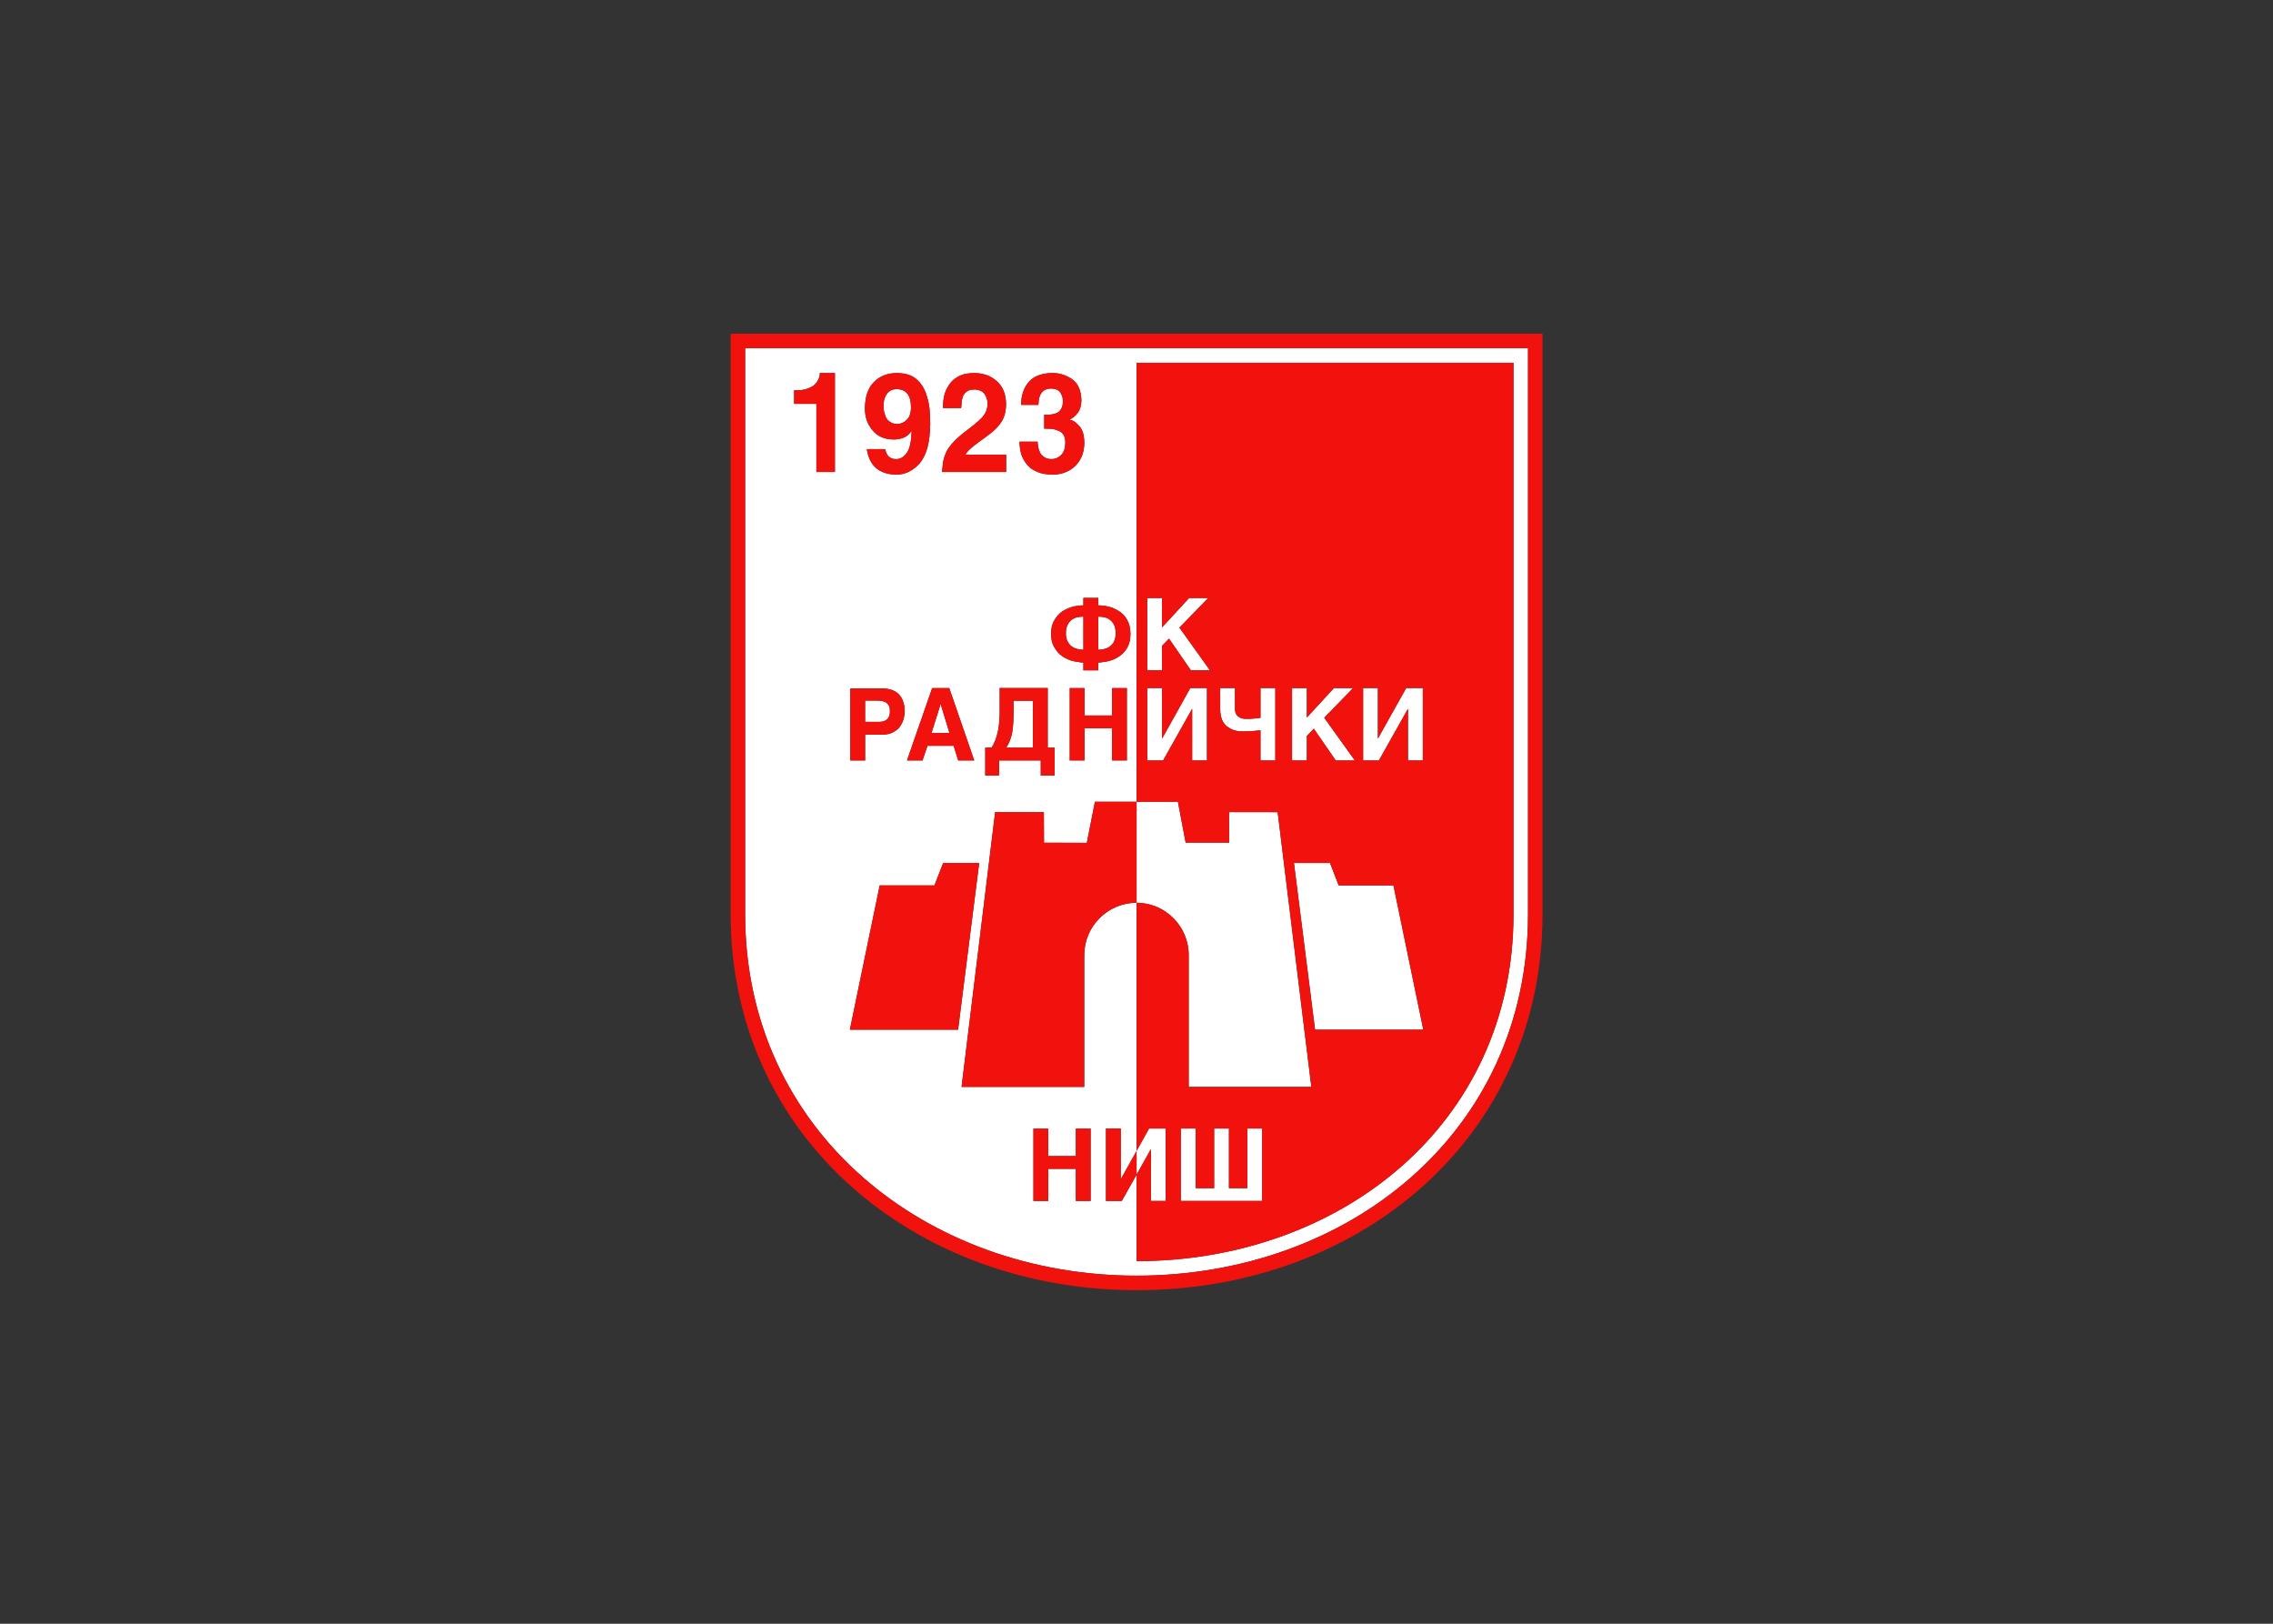 <svg clip-rule="evenodd" fill-rule="evenodd" stroke-linejoin="round" stroke-miterlimit="2" viewBox="0 0 560 400" xmlns="http://www.w3.org/2000/svg"><rect x="0" y="0" width="560" height="400" fill="#333333" stroke="none"/><g fill-rule="nonzero" transform="matrix(1.672 0 0 1.672 179.997 82.205)"><g fill="#fff"><path d="m24.511 8.165c1.39.04 2.07.94 2.07 2.69-.01.85-.22 1.47-.64 1.85-.39.39-.85.59-1.37.59-.52.02-.97-.15-1.37-.53-.2-.2-.35-.48-.45-.83-.14-.33-.21-.78-.21-1.31 0-.54.08-.96.22-1.28.15-.33.32-.58.52-.75.2-.18.41-.3.64-.36.22-.05.421-.07.59-.07z"/><path d="m44.552 54.085v6.9h-3.92c.44-.71.73-1.47.87-2.27.13-.8.2-1.85.2-3.17v-1.46z"/><path d="m30.962 54.615 1.29 4.22h-2.651l1.33-4.22z"/><path d="m23.281 56.534c-.1.18-.26.33-.48.46s-.53.2-.95.2h-2.03v-3.14h1.73c1.3-.01 1.94.48 1.92 1.47 0 .12 0 .27-.01.46-.019.181-.079.36-.18.55z"/><path d="m56.511 42.905c.15.32.23.73.23 1.24 0 .48-.08.88-.23 1.2-.17.32-.38.57-.64.74-.11.09-.24.16-.38.23-.15.06-.29.1-.44.14-.3.08-.6.11-.88.11v-4.88c.28 0 .58.03.88.09.15.02.29.07.44.13.14.07.27.15.38.23.261.18.471.439.64.77z"/><path d="m51.982 41.685v4.88c-.27 0-.55-.03-.85-.11-.31-.06-.59-.19-.85-.37-.25-.18-.46-.42-.62-.74-.17-.32-.26-.72-.26-1.2 0-.51.09-.92.26-1.25.16-.33.37-.58.62-.76.26-.18.54-.3.85-.37.299-.05.589-.08.85-.08z"/><path d="m53.052 127.774v-10.649h-2.18v4.04h-4.06v-4.04h-2.19v10.649h2.19v-4.729h4.06v4.729zm5.339-75.559h-2.18v4.04h-4.06v-4.04h-2.18v10.66h2.18v-4.74h4.06v4.74h2.18zm.06-10.02c-.3-.55-.7-.98-1.2-1.3-.49-.32-1-.55-1.54-.68-.55-.13-1.06-.19-1.54-.19v-1.1h-2.19v1.1c-.46 0-.97.06-1.51.19-.55.13-1.06.36-1.56.68-.49.32-.88.75-1.19 1.3-.34.54-.5 1.22-.5 2.05 0 .8.16 1.46.5 1.99.31.55.7.99 1.19 1.31.5.33 1.01.56 1.56.69.27.06.53.11.8.14.26.05.5.08.71.08v1.14h2.19v-1.14c.23 0 .48-.03.75-.08.25-.03.52-.08.79-.14.54-.13 1.05-.36 1.54-.69.5-.32.9-.76 1.21-1.31.3-.53.45-1.19.46-1.99-.01-.83-.16-1.51-.47-2.05zm-10.71 22.91v-4.12h-1.01v-8.78h-7.08v3.16c.04 2.47-.36 4.34-1.19 5.62h-.94v4.12h2.04v-2.23h6.14v2.23zm.98-54.051c-.16.28-.36.48-.61.61-.24.1-.49.18-.74.22-.27.04-.51.06-.74.06h-.42v2.04c.34 0 .68.01 1.04.03.36.04.69.13.99.27.34.1.6.3.8.59.19.28.28.69.28 1.19-.01.8-.21 1.4-.6 1.79-.4.41-.88.62-1.45.62-.45 0-.81-.1-1.08-.31-.28-.18-.48-.4-.61-.68-.14-.28-.22-.56-.26-.86-.06-.28-.08-.51-.08-.7l.02-.02h-2.69c.02 1.12.22 2 .61 2.64.37.67.82 1.17 1.35 1.48s1.06.52 1.59.62c.53.08.96.12 1.29.12 1.42-.01 2.56-.46 3.42-1.33.85-.85 1.28-1.97 1.29-3.37-.01-.62-.09-1.16-.23-1.58-.16-.42-.37-.76-.63-1-.23-.26-.46-.46-.7-.6-.25-.12-.44-.19-.58-.21v-.04c.44-.19.83-.52 1.18-.98.33-.45.51-1.05.53-1.8-.03-1.51-.51-2.58-1.43-3.19-.9-.59-1.85-.88-2.85-.87-1.55.02-2.7.45-3.46 1.3-.76.86-1.14 1.99-1.14 3.39h2.55c0-.16.01-.37.04-.63.01-.24.08-.5.2-.77.12-.28.31-.52.57-.71.25-.19.61-.29 1.06-.29.37 0 .68.07.92.21.24.12.41.29.51.51.12.21.21.42.26.62.02.21.04.39.04.54.001.471-.079.831-.24 1.09zm-23.06 44.621c-.05-2.23-1.13-3.36-3.24-3.41h-4.78v10.61h2.18v-3.8h2.51c.71 0 1.28-.14 1.72-.42.45-.25.79-.56 1.01-.93.24-.39.4-.77.47-1.13.081-.371.13-.67.13-.92zm4.04-3.46-3.71 10.66h2.29l.73-2.16h3.85l.68 2.16h2.36l-3.68-10.66zm6.931 25.769h-5.31l-1.29 3.301h-8.06l-4.4 21.26h15.95zm-2.27-63.399c-1.43 1.14-2.33 2.16-2.68 3.1-.2.46-.33.91-.38 1.35-.06.45-.12.9-.16 1.34h9.46v-2.55h-6c.16-.33.49-.69.99-1.11.49-.39 1.2-.92 2.11-1.57.34-.25.69-.53 1.04-.82.33-.29.64-.62.91-.99.61-.72.92-1.71.94-2.93-.02-1.5-.47-2.63-1.37-3.41-.89-.8-2.02-1.2-3.39-1.2-.31 0-.72.04-1.21.12-.49.1-1 .32-1.52.67-.49.34-.91.85-1.25 1.53-.37.71-.56 1.66-.56 2.84h2.67c.02-.14.04-.29.06-.46 0-.13 0-.28.02-.45.04-.31.12-.61.22-.88.13-.27.33-.5.59-.68s.62-.26 1.1-.26c.64.01 1.13.23 1.46.65.3.43.45.9.45 1.42 0 .78-.26 1.45-.79 2.03-.561.59-1.46 1.34-2.71 2.26zm4.62 55.889-4.95 40.5h18.08v-19.43c0-4.23 3.46-7.7 7.69-7.7h.02v36.561l-2.31 4.14h-.02v-7.44h-2.18v10.67h2.33l2.18-3.869v12.739c29.81 0 55.54-19.989 55.54-51.13v-81.231h-55.54v64.68h-6.14l-1.19 6.05-6.31-.02-.02-4.49zm20.84 68.311c-30.89 0-57.68-21.12-57.68-53.271v-83.369h115.36v83.37c-.001 32.31-26.65 53.27-57.68 53.27zm-38.92-124.57c.73.9 1.77 1.36 3.1 1.37.48.01.97-.07 1.45-.25.48-.17.87-.5 1.17-.98l.04.04c-.02 1.49-.26 2.55-.7 3.17-.45.62-.97.93-1.56.91-.88.02-1.42-.47-1.62-1.45v-.02h-2.71c.37 2.45 1.81 3.7 4.3 3.76 1.3.01 2.45-.53 3.47-1.64.49-.57.87-1.34 1.15-2.29.26-.96.41-2.14.42-3.54 0-.54-.03-1.22-.08-2.05-.07-.83-.26-1.66-.56-2.48-.29-.83-.77-1.53-1.43-2.1-.67-.57-1.61-.85-2.81-.87-1.38 0-2.5.43-3.36 1.28-.91.86-1.36 2.18-1.38 3.95 0 1.25.369 2.31 1.11 3.19zm-5.531 6.16v-14.58h-2.22c.01.58-.23 1.14-.72 1.67-.25.25-.6.45-1.04.6-.42.18-.97.27-1.65.27h-.38v2h3.28v10.04z"/><path d="m97.671 81.285 4.401 21.26h-15.951l-3.109-24.561h5.31l1.28 3.301z"/><path d="m102.001 52.205v10.67h-2.189v-7.6h-.01l-4.271 7.6h-2.33v-10.67h2.18v7.43h.011l4.16-7.43z"/><path d="m80.612 70.494 4.96 40.48h-18.07v-19.43c0-4.23-3.449-7.69-7.68-7.7v-14.88h6.09l1.141 6.02h6.399l-.01-4.5z"/><path d="m84.911 59.264v3.611h-2.179v-10.66h2.179v4.339l3.991-4.339h2.82l-4.25 4.37 4.51 6.29h-2.821l-3.219-4.68z"/><path d="m75.932 56.755c.71 0 1.42-.05 2.149-.16v-4.39h2.181v10.67h-2.181v-4.45c-.91.12-1.819.18-2.75.17-.41 0-.81-.06-1.189-.19-.181-.06-.36-.14-.53-.24-.18-.09-.34-.2-.49-.32-.64-.51-.97-1.36-.979-2.55v-3.09h2.18v3.13c.01.5.18.86.49 1.08.299.23.669.34 1.119.34z"/><path d="m76.142 125.894v-8.79h2.18v10.67h-11.981v-10.67h2.181v8.79h2.729v-8.79h2.181v8.79z"/><path d="m70.192 52.205v10.67h-2.18v-7.6h-.011l-4.269 7.6h-2.34v-10.67h2.189v7.43h.01l4.15-7.43z"/><path d="m66.131 43.304 4.5 6.29h-2.809l-3.22-4.669-1.03 1.06v3.609h-2.18v-10.649h2.18v4.33l3.99-4.33h2.819z"/><path d="m64.112 117.104v10.67h-2.18v-7.599h-.021l-2.089 3.73v-3.5l1.839-3.301z"/></g><path d="m93.201 52.205v10.67h2.33l4.271-7.6h.01v7.6h2.189v-10.67h-2.449l-4.16 7.43h-.011v-7.43zm-25.379-2.611h2.81l-4.5-6.29 4.25-4.36h-2.819l-3.99 4.33v-4.33h-2.18v10.65h2.18v-3.61l1.03-1.06zm2.37 13.281v-10.67h-2.45l-4.15 7.43h-.01v-7.43h-2.189v10.67h2.34l4.27-7.6h.011v7.6zm5.95 54.229v8.79h-2.71v-8.79h-2.181v8.79h-2.729v-8.79h-2.181v10.67h11.98v-10.67zm4.12-54.229v-10.67h-2.181v4.39c-.729.11-1.439.16-2.149.16-.45 0-.82-.11-1.12-.34-.311-.22-.48-.58-.49-1.08v-3.13h-2.18v3.09c.01 1.19.34 2.04.979 2.55.15.12.311.23.49.32.17.1.35.18.53.24.38.13.779.19 1.189.19.931.01 1.84-.05 2.75-.17v4.45zm5.31 48.099-4.96-40.48-7.17-.01.01 4.5h-6.399l-1.141-6.02h-6.09v-64.68h55.54v81.23c0 31.141-25.73 51.13-55.54 51.13v-12.739l2.09-3.73h.021v7.6h2.18v-10.67h-2.45l-1.84 3.301v-36.562c4.23.01 7.68 3.47 7.68 7.7v19.43zm-2.84-58.759v10.66h2.18v-3.61l1.03-1.07 3.22 4.68h2.82l-4.51-6.29 4.25-4.37h-2.82l-3.99 4.34v-4.34zm.28 25.769 3.109 24.561h15.95l-4.4-21.26h-8.069l-1.28-3.301z" fill="#f1110d"/><path d="m59.822 68.965v14.88h-.02c-4.23 0-7.69 3.47-7.69 7.7v19.43h-18.08l4.95-40.5 7.18.03.02 4.49 6.31.02 1.19-6.05z" fill="#f1110d"/><path d="m59.822 123.905-2.181 3.869h-2.329v-10.67h2.179v7.441h.02l2.311-4.14z" fill="#f1110d"/><path d="m56.212 56.255v-4.04h2.179v10.66h-2.179v-4.74h-4.06v4.74h-2.181v-10.66h2.181v4.04z" fill="#f1110d"/><path d="m51.982 46.565v-4.88c-.26 0-.55.03-.85.08-.31.07-.59.19-.85.37-.25.18-.46.43-.62.76-.17.33-.26.74-.26 1.25 0 .48.09.88.26 1.2.16.32.37.56.62.74.26.18.54.31.85.37.299.079.58.11.85.11zm4.759-2.42c0-.51-.08-.92-.23-1.24-.17-.33-.38-.59-.64-.77-.11-.08-.24-.16-.38-.23-.15-.06-.29-.11-.44-.13-.3-.06-.6-.09-.88-.09v4.88c.28 0 .58-.03.88-.11.15-.04.29-.08.44-.14.14-.07.27-.14.38-.23.26-.17.47-.42.64-.74.15-.32.23-.72.23-1.2zm-9.02-1.95c.31-.55.7-.98 1.19-1.3.5-.32 1.01-.55 1.56-.68.54-.13 1.05-.19 1.51-.19v-1.1h2.19v1.1c.48 0 .99.06 1.54.19.54.13 1.05.36 1.54.68.5.32.9.75 1.2 1.3.31.54.46 1.22.47 2.05-.01.8-.16 1.46-.46 1.99-.31.55-.71.99-1.21 1.31-.49.33-1 .56-1.54.69-.27.06-.54.11-.79.14-.27.05-.52.08-.75.08v1.14h-2.19v-1.14c-.21 0-.45-.03-.71-.08-.27-.03-.53-.08-.8-.14-.55-.13-1.06-.36-1.56-.69-.49-.32-.88-.76-1.19-1.31-.34-.53-.5-1.19-.5-1.99 0-.83.161-1.51.5-2.05z" fill="#f1110d"/><path d="m46.812 123.045v4.729h-2.191v-10.649h2.191v4.04h4.059v-4.04h2.181v10.649h-2.181v-4.729z" fill="#f1110d"/><path d="m48.112 11.665c.25-.13.45-.33.61-.61.16-.26.24-.62.24-1.09 0-.15-.02-.33-.04-.54-.05-.2-.14-.41-.26-.62-.1-.22-.27-.39-.51-.51-.24-.14-.55-.21-.92-.21-.45 0-.81.1-1.06.29-.26.19-.45.43-.57.71-.12.27-.19.53-.2.77-.03.26-.04.47-.04.63h-2.55c0-1.4.38-2.53 1.14-3.39.76-.85 1.91-1.28 3.46-1.3 1-.01 1.95.28 2.85.87.92.61 1.4 1.68 1.43 3.19-.02.75-.2 1.35-.53 1.8-.35.46-.74.79-1.18.98v.04c.14.02.33.09.58.21.24.14.47.34.7.6.26.24.47.58.63 1 .14.42.22.96.23 1.58-.01 1.4-.44 2.52-1.29 3.37-.86.87-2 1.32-3.42 1.33-.33 0-.76-.04-1.29-.12-.53-.1-1.06-.31-1.59-.62s-.98-.81-1.35-1.48c-.39-.64-.59-1.52-.61-2.64h2.69l-.02.02c0 .19.02.42.08.7.04.3.12.58.26.86.13.28.33.5.61.68.27.21.63.31 1.08.31.57 0 1.05-.21 1.45-.62.39-.39.59-.99.6-1.79 0-.5-.09-.91-.28-1.19-.2-.29-.46-.49-.8-.59-.3-.14-.63-.23-.99-.27-.36-.02-.7-.03-1.04-.03v-2.04h.42c.23 0 .47-.02.74-.06.249-.041.499-.121.74-.22z" fill="#f1110d"/><path d="m44.552 60.985v-6.9h-2.85v1.46c0 1.32-.07 2.37-.2 3.17-.14.8-.43 1.56-.87 2.27zm3.189 0v4.12h-2.04v-2.23h-6.14v2.23h-2.04v-4.12h.94c.83-1.28 1.23-3.15 1.19-5.62v-3.16h7.08v8.78z" fill="#f1110d"/><path d="m36.632 77.984-3.11 24.561h-15.95l4.399-21.26h8.06l1.291-3.301z" fill="#f1110d"/><path d="m34.261 9.165c-.1.27-.18.57-.22.88-.02.17-.02.32-.02.45-.02.17-.04.32-.06.46h-2.67c0-1.18.19-2.13.56-2.84.34-.68.76-1.19 1.25-1.53.52-.35 1.03-.57 1.52-.67.49-.08.9-.12 1.21-.12 1.37 0 2.5.4 3.39 1.2.9.78 1.35 1.91 1.37 3.41-.02 1.22-.33 2.21-.94 2.93-.27.37-.58.7-.91.99-.35.29-.7.57-1.04.82-.91.65-1.62 1.18-2.11 1.57-.5.42-.83.78-.99 1.11h6v2.55h-9.46c.04-.44.1-.89.16-1.34.05-.44.18-.89.38-1.35.35-.94 1.25-1.96 2.68-3.1 1.25-.92 2.15-1.67 2.71-2.26.53-.58.79-1.25.79-2.03 0-.52-.15-.99-.45-1.42-.33-.42-.82-.64-1.46-.65-.48 0-.84.08-1.1.26-.259.18-.46.41-.59.68z" fill="#f1110d"/><path d="m32.252 58.835-1.29-4.22h-.03l-1.33 4.22zm-.031-6.62 3.68 10.66h-2.36l-.68-2.16h-3.85l-.73 2.16h-2.29l3.71-10.66z" fill="#f1110d"/><path d="m24.371 20.764c-2.49-.06-3.93-1.31-4.3-3.76h2.71v.02c.2.98.74 1.47 1.62 1.45.59.02 1.11-.29 1.56-.91.44-.62.68-1.68.7-3.17l-.04-.04c-.3.48-.69.81-1.17.98-.48.18-.97.26-1.45.25-1.33-.01-2.37-.47-3.1-1.37-.74-.88-1.11-1.94-1.11-3.19.02-1.77.47-3.09 1.38-3.95.86-.85 1.98-1.28 3.36-1.28 1.2.02 2.14.3 2.81.87.66.57 1.14 1.27 1.43 2.1.3.82.49 1.65.56 2.48.05.83.08 1.51.08 2.05-.01 1.4-.16 2.58-.42 3.54-.28.95-.66 1.72-1.15 2.29-1.019 1.111-2.169 1.651-3.47 1.64zm-1.829-10.139c0 .53.07.98.21 1.31.1.35.25.63.45.83.4.38.85.55 1.37.53.52 0 .98-.2 1.37-.59.42-.38.63-1 .64-1.85 0-1.75-.68-2.65-2.07-2.69-.17 0-.37.02-.59.07-.23.06-.44.18-.64.36-.2.17-.37.42-.52.75-.141.32-.22.74-.22 1.28z" fill="#f1110d"/><path d="m24.052 58.655c-.44.28-1.01.42-1.72.42h-2.51v3.8h-2.18v-10.61h4.78c2.11.05 3.19 1.18 3.24 3.41 0 .25-.05.55-.13.92-.07.36-.23.74-.47 1.13-.22.369-.56.68-1.01.93zm-.771-2.121c.1-.19.16-.37.18-.55.01-.19.01-.34.01-.46.02-.99-.62-1.48-1.92-1.47h-1.73v3.14h2.03c.42 0 .73-.07.95-.2.221-.129.38-.279.48-.46z" fill="#f1110d"/><path d="m15.371 5.795v14.58h-2.73v-10.04h-3.28v-2h.38c.68 0 1.23-.09 1.65-.27.44-.15.79-.35 1.04-.6.49-.53.73-1.09.72-1.67z" fill="#f1110d"/><path d="m59.822 140.925c-32.75 0-59.82-22.66-59.82-55.41v-85.51h119.64v85.51c0 32.9-26.92 55.41-59.82 55.41zm-57.681-55.411c0 32.15 26.79 53.271 57.68 53.271 31.03 0 57.68-20.96 57.68-53.271v-83.369h-115.36z" fill="#f1110d"/></g></svg>